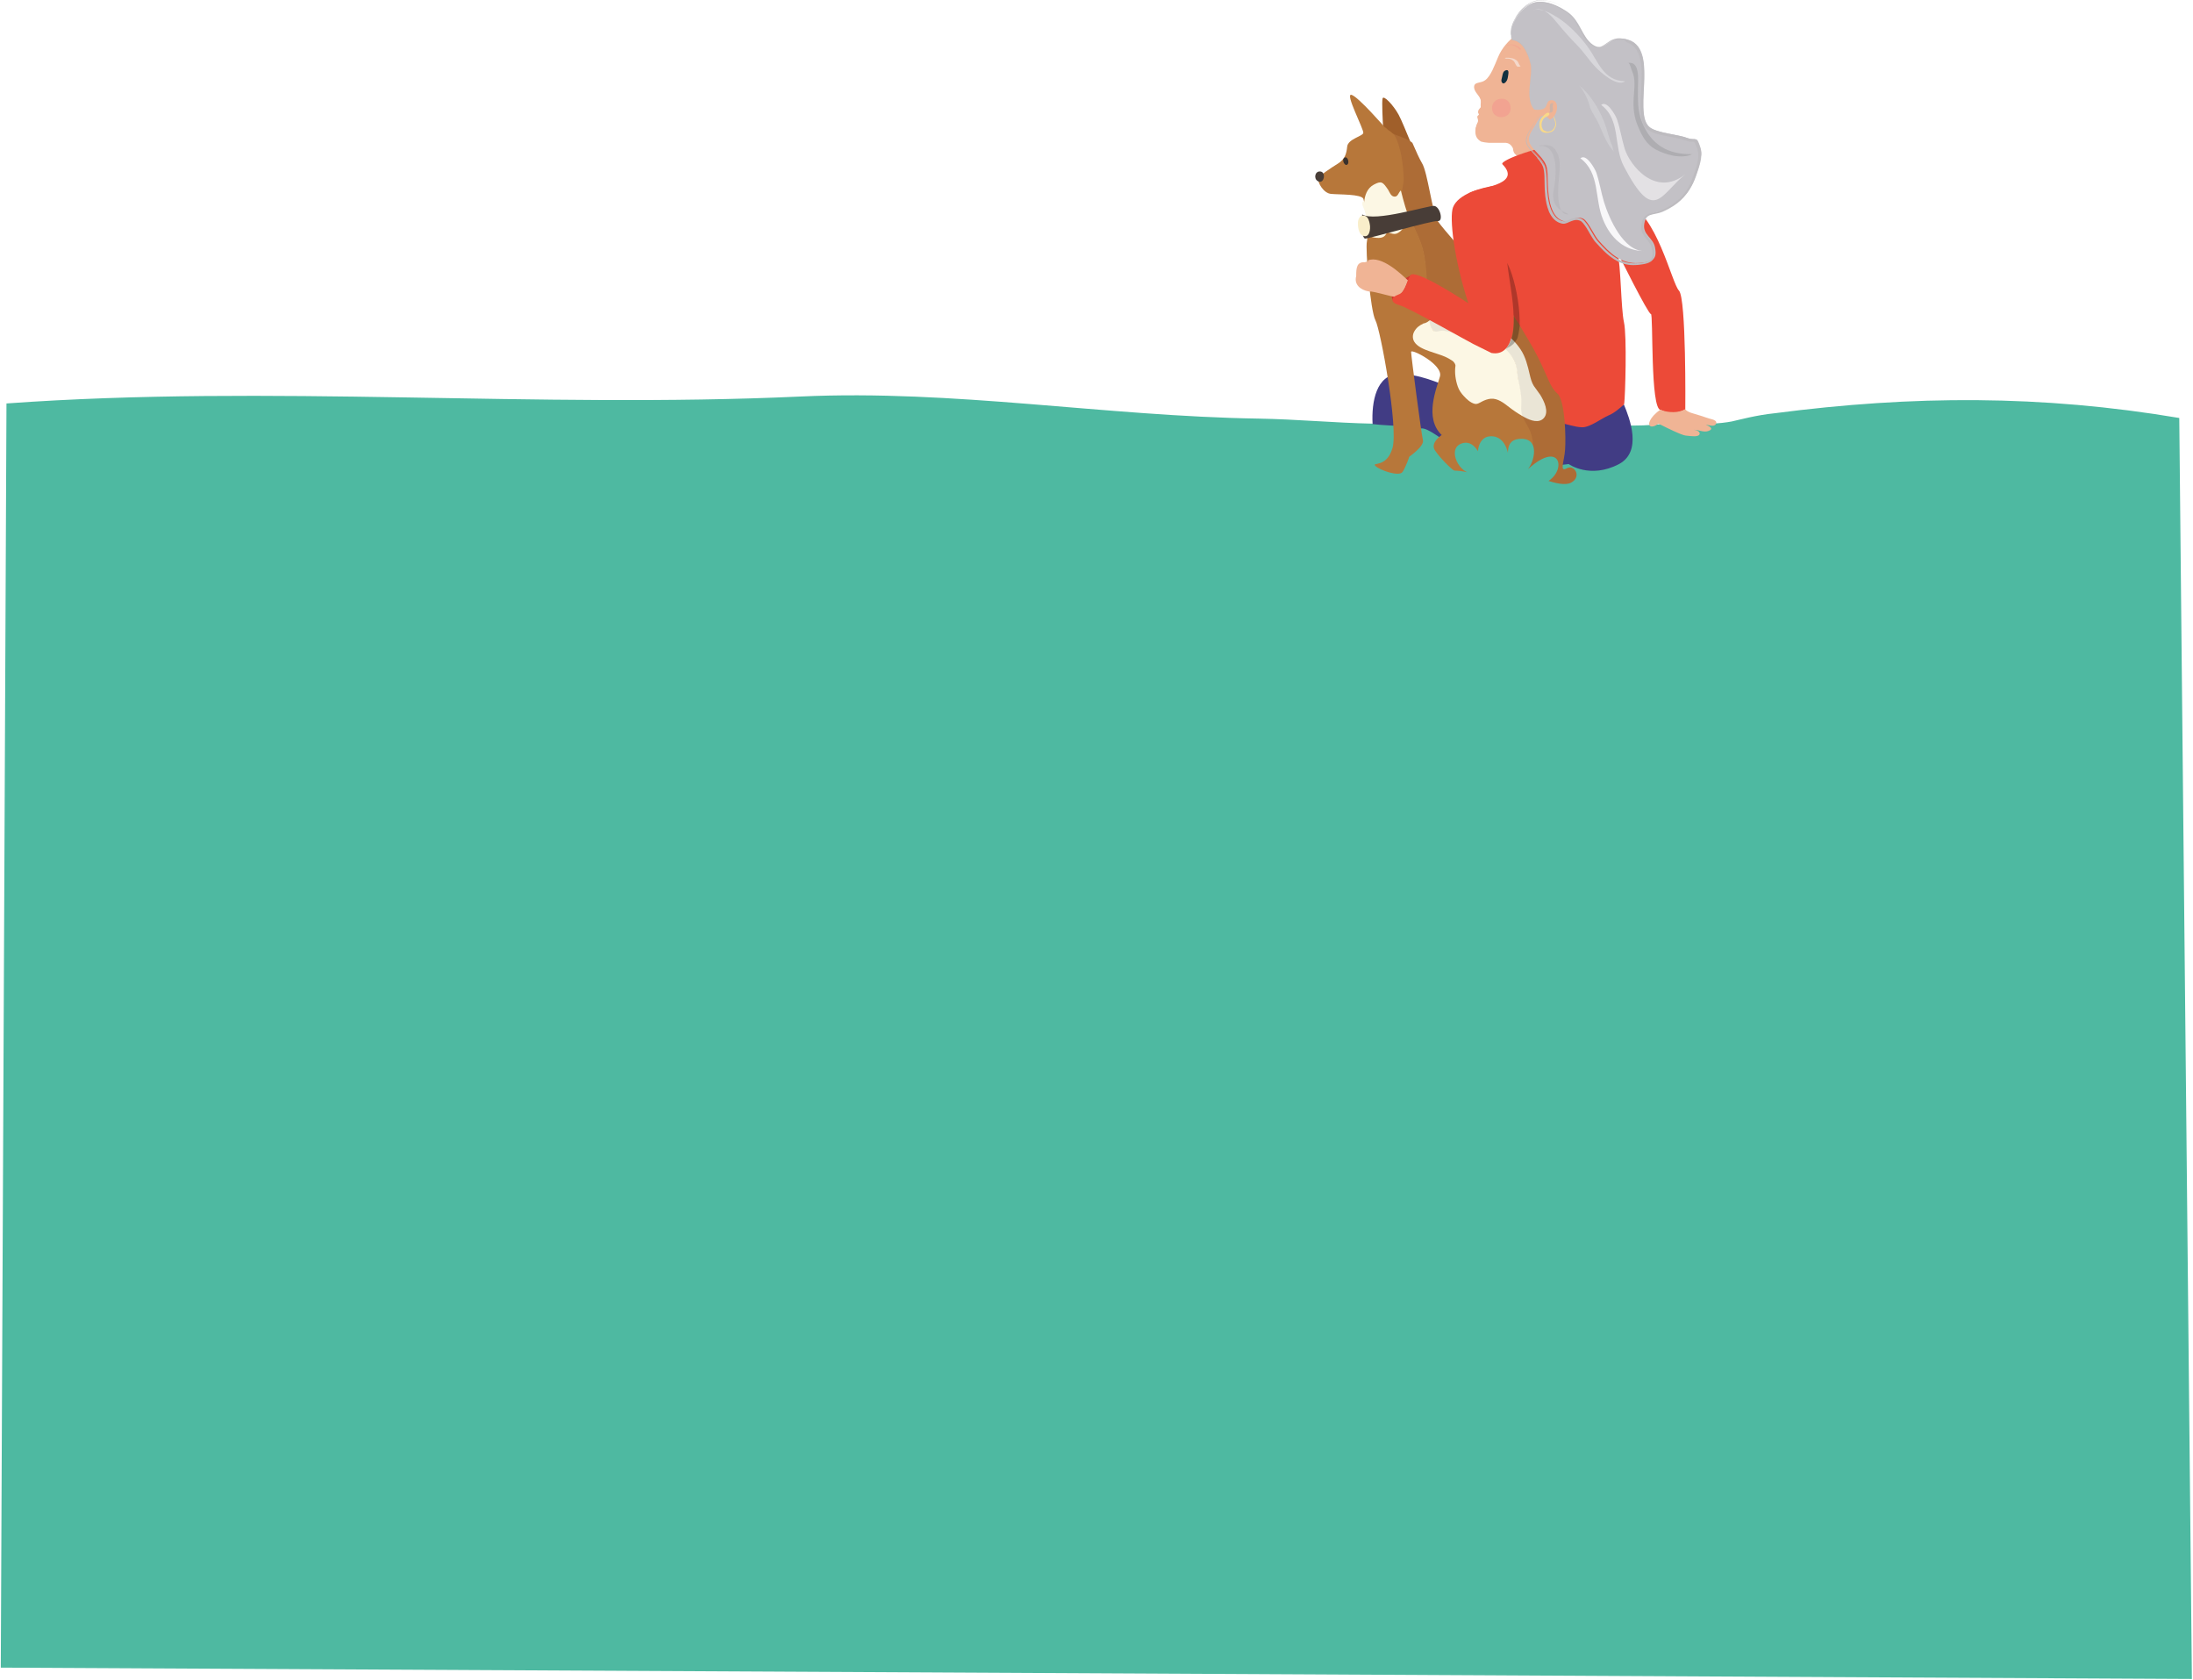 <svg width="1390" height="1065" viewBox="0 0 1390 1065" xmlns="http://www.w3.org/2000/svg"><title>Artboard</title><g fill="none"><path d="M1124.9 261.9c-11.8 1.2-22.6 4.2-27.2 5.2-3 .6-9.4 1.4-11.7 1.2-4.2.6-17.4-1.7-21.5-1-46.3 7.2-58.8-4.3-105.6-1.3-23.6 1.5-65.4 3-89 2.5-24.1-.5-48-2.8-72.1-3.2-97.3-1.5-193.4-18.5-290.4-14-167.6 7.7-335.9-7.7-503.3 4.4L.5 1056.9l1388.8 7.2-8-799.2c-87.3-14.7-169-14.4-256.4-3z" fill="#4EB9A1"/><path d="M895.9 173.9s-16.9 6.3-13.3 15.9c3.7 9.6 15.5-13.8 13.3-15.9z" stroke="#FE8B26" stroke-width="1.091" fill="#D36C20"/><path d="M945.2 241.8c.9 2.2 1 13.9 1.3 16.8h-.4v-2.8c0-2.1-.9-12-.9-14z" fill="#EE8B42"/><path d="M976.7 243.8h.4v.8l.9 11.1c-.9-.5-1-10.6-1.3-11.9z" fill="#FFC9A3"/><path d="M977.1 244.6c.9.6 1 10.7 1.3 11.9-.3-.1-.5-.3-.4-.8 0-1-.9-10-.9-11.1z" fill="#EE8B42"/><path d="M963.8 96.7c3 1.5 7.8 1.6 11.1 2.7-.4 2.9-.1 5.4-1 7.5l5.2-2.2c.3 0 .4.4.6.5l1.3.1c.1-.5.6-.5 1-.4l11.7.7.6-9c-9-15.5-21.8 3.3-30.5.1z" fill="#E5AAAA"/><path d="M887 187.3c.9-.9 1.1-2.4 1.6-3.6 1.1-1.2 1.6-3 2.4-4.4.8-1.4 1.3-3.3 2.4-4.4 1 0 1.4.7 2 1.2l-2-.8c-2.2 4.3-4.1 8.9-6.5 12.9.1-.4.1-.7.1-.9z" fill="#EE8B42"/><path d="M892.3 175.1c-4.6-4.1-8.4-13.8-16.5-10.5v.8h-.9c-.7 0-.9.4-1.4.4-5-.3-5.8 3.4-5.8 8.5v.4c-1.3 5.5 3.2 8.8 8.3 9.7 4.3-.3 6.4 1.8 11 1.2.7.8 0 .5 0 1.6.9-.9 1.2-2.4 1.6-3.6.6-1.7 1.1-3.5 2.4-4.4.8-1.4 1.3-3.3 2.4-4.4 1 0 1.4.7 2 1.2" fill="#FDC7A8"/><path d="M888.6 183.6c.6-1.7 1.1-3.5 2.4-4.4-.8 1.4-1.3 3.2-2.4 4.4zm139.7 72.4c-.7-4.1-1.3-11.1-2.3-12.6.1 2.2 1.5 8.9 1.9 12.9.2 0 .3-.1.4-.3zm-52.3 1.8c.9.6.2 2.8.4 4h-.4v-4z" fill="#FFC9A3"/><path d="M1022 181v.7-.7zm-.1 1.1v.3-.3zm.1-2v.2-.2zm.8-4.4v-.4.4zm.1-1v-.4.4z" fill="#FE8B26"/><path d="M996.4 108.6c-4.1-.7-22.5-3.8-25.1-.6-2.7 3.3-2.3 8.4-11 8.9-8.6.5-32.9 3.6-33.3 10.5-.4 6.9-5.4 36.9 3.7 64.7 0 0-33.9-22.5-36.8-17.7-2.9 4.8-2.9 10.5-7.6 12.2-4.8 1.7-5.3 5.1.7 6.7 6 1.6 43.1 22.8 46.8 24.6 3.7 1.8 11.5 5.7 11.5 5.7s-3.8 26.3 0 38.9c3.8 12.6 34.2 16.2 48.8 12.6 14.6-3.7 34.8-14.8 35.4-19.4.6-4.5 1.8-42.9-.2-51.6-1.9-8.7-1.9-36.2-4.1-44.2 0 0 19.6 39.5 21.2 39.1 1.6-.4-.5 60.6 6.2 60.8 8.9 4.5 15.6-.4 15.6-.4s.7-70.1-4-75.2c-4.8-5.1-13.9-48.8-34.1-56.5-20.3-7.7-33.1-9.5-33.4-12.9-.2-3.3 1.4-5.2-.3-6.2z" fill="#EC4A38"/><path d="M944.7 226.2c4.6 5.3 12.4-.1 16.2-8.2 6.8-14.8-3-53.3-8.3-54.1-5.3-.7-21.7 46.6-7.9 62.3z" fill="#000" opacity=".26"/><path d="M1029.3 256.4c-2.9 2.5-6.1 5.4-9.8 6.9-4.1 1.7-11.7 7.6-16.6 7.5-5.1-.1-9.2-2.1-14.3-2.7-4.1-.5-2.1-8.8-5.8-10.4-.5-.2-.5-.6-.2-1-.2-.4-.5-.7-.7-1l-28.1 3c-16.2-.3-42.8-22.1-67.3-21.6-14 .3-17.3 17.3-16.5 31.7 7.5.8 15 1 22.5 1.5 2.5.2 4.9.8 6.9 1.8 6.2-5.4 33.4 26.8 56.3 26 8.7-.3 38.6-4 38.6-4s13.4 9.7 31.9 0c14.9-8 6.7-29.1 3.1-37.7z" fill="#413C84"/><path d="M992 79.8c1.1-5.5 7.1-6.1 6.1-13.6V66c-.8-1.5-1.4-3-2.8-3.9-.7-.1-.8-.8-1.7-.8-1.3-.5-3.6-.3-5 0-.6.2-.8.7-1.7.6-2.2 1.3-2.7-.6-5.1.5-1 .6-3.1 4.9-4.9 4.7-4.2.4-5.9-3.1-5.3-6.7v-.3c.4-3.8 2.3-6.2 3.3-9.4-.1-1 0-1.8.3-2.5-.4-1.7-.7-3.6-1.4-5v-.3c-.7-1-1.3-2.1-1.7-3.3v-.3c-.6-.7-1-1.6-1.1-2.8-.6-1.5-.3-4.3.3-5.5-1-5.4-5.8-7-10.3-8.9-4.7 3.5-9.1 8.2-11.6 14.4-2 4.7-4.4 11.6-8 14.3-2.8 2.1-6.5 1-7 3.7-.6 3.3 3 5.6 3.9 8.3.3.6.5 1.5.3 2.2-.3 1.8.1 2.7-.1 4 .2 3.3-.5 6.7-2.1 9.4-.1.9-.5 1.7-1 2.6 0 .2-.1.4-.1.5-.7 4.5.9 6.8 3.6 8.3 1.4.3 3 .6 4.6.7h9.7c3.3-.2 4.8 1.5 5.8 3.6v.3c.3 2.8 1.4 3.2 2.5 4.4 3.9-1.3 7.6-2.7 11.7-3.9h.6c2.2-1.1 4.8-1.6 7.5-2.2h.3c3.5-1.1 7.4-1.8 11.7-2.2h1.1l1.7-.6c-1.6-2.5-3.7-4.5-4.2-8-.3-.3-.3-1.7.1-2.1z" fill="#F0B495"/><path d="M1026.9 126.6c-1-.8-17.4-8.7-16.9-12.3.6-3.6 3.2-7.5-2.7-8-5.9-.6.5-3.5 2.7-4.7 2.2-1.2 5.3-12.3-13.9-11.1-19.1 1.2-46.1 11.3-43.8 13.6 13.4 13.7-17.2 14.7-21.3 18.5-4.1 3.9 15.7 5 14.9 4.8-13.4-4.3 79.9-.8 79.9-.8" fill="#EC4A38"/><path d="M1077.8 93.5c-2.6-8.1-2.2-3.8-7.8-5.9-6.2-2.4-19.2-3.1-24.2-6.9-12-9.2 8.6-55-18.3-56.3-8.7-.4-10.6 10.2-19.1 3-5.7-4.9-7.1-13.9-13.8-19-5.6-4.3-14.8-8.8-22.2-6.6-8.2 2.4-17.2 14.4-13.9 23.7 6.4.1 10.1 8.2 11.7 15.1 1.6 6.9-4 22.1 2.3 28.9 11.1 1.1 5.6-6 11.1-6 5.1 0 4 10.4-1.3 12.3-5.6-6.1-7 .3-10.1 4.9-5.7 8.6-2.9 10.7 2.9 17.1 6.5 7.1 5.6 8.7 6 19.5.3 9 2 21.2 10.6 23 3.3.7 7.3-4 11.9-1.6 3 1.6 7 10.7 9.4 13.4 7.3 8.3 14.4 15.4 25.9 14.6 8.7-.7 11.6-2.3 10.1-9.9-1.2-6.3-8-7.9-6.8-15 1.4-8.2 7.2-6.4 12.4-8.7 9.8-4.3 16.4-10.3 20.3-21.2 1.8-5.3 4.8-12.7 2.9-18.4z" fill="#C3C1C6"/><path d="M938.5 68c-.5.7-1.2 1.3-1.5 2.1-.1.4-.2 1-.1 1.4.1.3.5.8.5 1-.2.8-1.2.6-1 1.9.1.8.6 1.5.4 2.5-.1.9-.8 1.6-1 2.5-.3.9-.4 1.8-.5 2.8-.1 2.1 1.7 2.5 3.6 2.5 7.6 0 9.5-10.5 6.8-16.1-.7-1.4-5-8.4-6.3-9.3-2.6-1.7.4 6.8-.9 8.7z" fill="#F0B495"/><path d="M952.1 52.4c.8 1 1.8.2 2.4-.5 1-1.1 1.2-2.6 1.4-4 .2-1.3.8-4.2-1.6-3.3-1.6.6-1.8 2.2-2.1 3.6-.2 1.4-1.1 3-.1 4.2z" fill="#112F3F"/><path d="M881.6 85.2c-2-.9-3.5-2.3-4.9-4-.3-4.6-.9-16.5-.4-18.7.5-2.7 7 4.3 10.2 10.2 1.8 3.3 4.9 11 7.9 18.2-3.9-2.5-8.4-3.6-12.8-5.7z" fill="#A05F2A"/><path d="M970.1 289.5c1.6-6.2 1.1-12.8-1.8-18.5-1.9-3.7-4.3-7.1-4.4-11.5-.1-3.1.3-6.1-.1-9.2-.3-2.8-.8-5.7-1.4-8.5-.9-4.5-.8-9.6-3-13.8-1.7-3.3-4.5-5.8-7.7-7.6-5-2.7-10.3-4.2-15.9-4.9-6.1-.8-12.3-.9-18.3-2-3.7-.7-8.1-1.8-10.1-5.4-2.2-4-2.2-9.1-2.5-13.6l-1.1-19.4c-.4-6-.8-12.2-2.5-18-3.2-10.8-10.1-20.3-12.5-31.3-2.9-13.2-.4-29.1-6.5-41.3 3.8 1.8 8.1 2.7 11.7 5.1l1.2.9c2.3 5.3 4.5 10.2 6 12.7 3.8 5.9 6.5 31.7 10.2 37.1 3.8 5.4 18.8 22.1 18.8 22.1 2.7 3.8 12.9 15.1 21.5 25.8 0 0 16.7 25.3 23.1 38.2 6.5 12.9 7.5 18.8 12.4 23.1 4.8 4.3 5.4 28 4.8 35.5-.5 7.5-3.8 14.5 1.1 11.8 4.8-2.7 9.7 5.4 2.7 9.1-7 3.8-26.4-5.9-28.5-7.5-.2-.2-.8-.4-1.5-.5 2-2.4 3.5-5.2 4.3-8.4z" fill="#AD6C36"/><path d="M835.6 113.4c.5-2.2 8.1-7 12.4-9.7 4.3-2.7 5.4-5.9 5.9-10.8.5-4.8 9.7-6.5 10.2-8.6.5-2.2-11.8-25.3-7.5-24.2 4.3 1.1 21.5 21 21.5 21v-.4c.6.6 1.1 1.2 1.8 1.7s1.5.8 4 3.3c4.1 7.4 5.4 18.1 5.8 26.7.3 5.4-1.9 7.3-.7 12.6 1.4 6.5 4.3 12.4 7.1 18.4 2.5 5.3 5.1 10.8 6.3 16.6 1.4 6.5 1.8 13.2 2.1 19.7.4 6.5.5 13 1.2 19.5.3 3.3.7 7.1 2.6 9.8 1.8 2.6 4.5-.1 7.5.7 5.6 1.4 11.4 1.6 17.2 2.2 9.5.9 23.6 7.5 27.5 17.7.9 2.2 1.3 4.6 1.5 7 .2 2.9 1 5.7 1.5 8.5.6 3.5 1.2 7.1 1 10.6-.1 2.1-.3 4.2.2 6.3.7 3.8 3.2 7 4.8 10.4 2.2 4.8 2.7 10.5 1.5 15.6-.9 3.9-2.5 7.1-4.7 9.6C959 296 938 294 938 294s-5.9 3.8-9.7 6.5c-3.8 2.7-15.6-10.2-18.8-15.1-3.2-4.8 4.3-9.7 4.3-9.7-11.3-10.8-3.2-29.6-1.1-37.1s-18.3-17.8-18.3-15.6c0 2.2 6.5 52.2 7.5 55.9 1.1 3.8-8.6 10.5-8.6 10.5s-2.2 6.5-4.3 9.7c-2.2 3.2-14.5-1.1-17.2-3.8-2.7-2.7 7 1.6 10.8-11.3 3.8-12.9-7.6-75.1-10.8-81-3.2-5.9-6.5-45.2-5.4-50 1.1-4.8-1.1-23.7-2.2-26.9-1.1-3.2-15.6-2.7-20.4-3.2-4.9-.3-8.7-7.3-8.2-9.5z" fill="#B7773A"/><path d="M920.4 198c6 .2 12 1.8 17.5 4.1 4.9 2 9.8 4.4 14.1 7.5 4.5 3.2 8.6 7.1 11.7 11.7 3.3 4.9 4.6 10.5 5.9 16.1.6 2.5 1.2 5 2.6 7.2l4.1 5.7c2.3 3.8 5.8 10.7 2.2 14.7-3.1 3.4-8.3 1.5-11.7-.3-.8-.4-1.6-.8-2.3-1.3-.4-1.3-.7-2.6-.7-4-.1-3.1.3-6.1-.1-9.2-.3-2.8-.8-5.7-1.4-8.5-.9-4.5-.8-9.6-3-13.8-1.7-3.3-4.5-5.8-7.8-7.6-5-2.7-10.3-4.2-15.9-4.9-6.1-.8-12.3-.9-18.3-2-3.7-.7-8.1-1.8-10.1-5.4-.7-1.4-1.2-2.9-1.6-4.5.7-.5 1.4-1.1 2-1.6 3.6-2.9 8.1-4 12.8-3.9z" fill="#EAE5D6"/><path d="M916 226.1c-3.3-1.4-6.7-2.3-10-3.5-3.4-1.2-7.8-2.9-9.7-6.2-1.1-2-1-4.3.1-6.3 1.4-2.5 3.2-3.8 5.7-5l.1-.1c1.3-.1 2.6-.9 3.8-1.8.3 2.1.9 4.1 2.1 5.8 1.8 2.6 4.5-.1 7.5.7 5.6 1.4 11.4 1.6 17.2 2.2 9.5.9 23.6 7.5 27.5 17.7.9 2.2 1.3 4.6 1.5 7 .2 2.9 1 5.7 1.5 8.5.6 3.5 1.2 7.1 1 10.6-.1 2.1-.2 4.2.2 6.3.1.6.3 1.1.5 1.7-3-1.7-5.8-3.6-8.5-5.7-3.2-2.5-7.2-5.7-11.6-5.3-2 .2-3.9.9-5.6 1.8-1.4.7-3 1.9-4.7 1.4-2.6-.7-5-2.9-6.8-4.9-1.6-1.7-3-3.7-3.8-6-1.4-4-2.1-8.8-1.5-13 .2-1.1-.9-2.5-1.7-3.2-1.6-1.1-3.2-2-4.8-2.7zm-51.4-98.8v1.2c.4-4.7 1.9-9.2 6.2-11.5 4.9-2.6 5.7-1.6 9 3.2.9 1.4 1.7 4.1 3.8 4.4 2.5.3 2.6-2.3 4.2-3.8 0 0 .1 0 .1-.1 1.7 6.8 3.6 13.6 6.2 20.2h-.1c-3.2.6-3.6 2.9-5.8 5.1-3.5 3.4-5.1 2.3-9.1 1.1-1.2 3.7-4.1 4-7.8 3.5-4.2-.6-4.8-2.4-5.4-6.2l-.4-9.3c-.5-2.4-3.7-6.8-.9-7.8z" fill="#FCF7E4"/><path d="M863.4 135.9s-.8 15.3 1.9 15.3 42.1-11.5 46-11.1c3.8.4 1.5-9.2-2.3-9.6-3.9-.3-37.6 10.4-45.6 5.4zm-28.3-21.2c-2.6-1.7-1.6-6.5 1.9-6 3.8.5 2.2 8.6-1.9 6z" fill="#483D37"/><path d="M863.5 149.2c-2.5-1.3-2.9-5.9-2.8-8.3.2-2.4 1.6-5.1 4.5-4.1 2 .7 2.7 3.4 3 5.2.7 3.1-.2 9.6-4.7 7.2z" fill="#F9EECA"/><path d="M854.4 103.8c.8-1.3-.4-5.1-2.3-3.8-2.1 1.4.7 6.4 2.3 3.8z" fill="#38302C"/><path d="M895.9 173.9s-16.9 6.3-13.3 15.9c3.7 9.6 15.5-13.8 13.3-15.9z" fill="#CE392E"/><path d="M885.8 188.3c.5-.6 1.4-1 1.8-1.5 2.2-2.6 3.7-5.8 4.9-9-4.5-4.2-16.8-16.1-25.5-12.8v.9h-.8c-.7 0-.6.3-1.1.3-5-.3-5.5 3.3-5.5 8.4v.4c-1.5 5.5 2.9 8.8 7.9 9.7 3.9-.2 14.6 3.7 18.3 3.6z" fill="#F0B495"/><path d="M945.3 223.7s-7.8-3.9-11.5-5.7c-3.7-1.8-40.8-23-46.8-24.6-6-1.6-5.5-5-.7-6.7 4.8-1.7 4.7-7.4 7.6-12.2 2.9-4.8 36.8 17.7 36.8 17.7-9.1-27.7-12.2-54.5-9.7-60.9 3.2-8.1 17.2-12.5 27.8-13.8 2.9 15.1 4.9 32 6.3 46.9 1.2 12.3 4.1 24.3 4.3 36.7.2-.2 1.3 25.5-14.1 22.6z" fill="#EC4A38"/><path d="M1001.7 100.3c12.6 9.5 8.8 25.6 14.4 39 4.7 11.4 13.3 19.8 26.1 19.8-13.1.2-22.3-20.6-25.5-31-1.9-6.2-2.8-12.5-4.9-18.7-.8-2.3-6.6-12.9-10.3-8.8" fill="#F8F7F9"/><path d="M1014.9 66.5c12.6 9.5 7.6 26.2 14.4 39 19.3 36.9 23 17.6 39 4.9-19 15-35.2-5.6-38.5-16.1-1.9-6.2-2.8-12.5-4.9-18.7-.8-2.3-6.6-12.9-10.3-8.8" fill="#F8F7F9" opacity=".6"/><path d="M1031.9 39.9c7.8-1.4 6.3 11.1 6.3 15.6 0 7.6-.4 14.5 2.5 21.7 5.8 14.7 16.6 20.8 32 20.5-6.9 3.3-17.1.4-23.5-3.1-5.7-3.1-8.5-8.6-11-14.5-2.6-6.2-3.1-11.6-2.7-18.3.3-6.1 1.4-11.4-1.1-16.9-.7-1.6-1.2-4.4-2.1-4.9" fill="#9D9CA0" opacity=".55"/><path d="M1006 29.2c-4.8-6.5-12-13.9-18.9-18.2-4.4-2.7-9.7-5.8-15-4.7l1.4-.3c5.7-1.2 10.6 5 13.8 8.9 3.9 4.7 7.9 9.2 12.1 13.5 4.3 4.3 7.5 9.4 11.7 13.9 3.2 3.4 13.9 13.1 18.9 9.2-14-.4-16.7-12.4-24-22.3z" fill="#D8D7DB"/><path d="M1022 92.7c-2.2-4.5-3.1-10.1-5.2-15.4-2.5-6.4-6.8-14-11.6-19.1-1.3-1.4-2.7-2.8-4.2-4 3.4 4.2 5.8 9.2 7 14.5 1.1 2.2 2.3 4.4 3.6 6.5 2.6 4.4 4.1 9.4 6.5 13.9.8 1.6 2.6 4.4 4.7 6.9-.3-1.1-.6-2.2-.8-3.3z" fill="#D8D7DB" opacity=".53"/><path d="M975.6 92.5c12.9-1 10.7 19.3 9.4 26.8-.7 3.9-1.1 7.4 1.2 10.9 2.2 3.4 5.3 3.8 8 5.6-8.7 1.3-6.4-19.4-6-23.9.4-4.9 1.1-10.2-1.1-14.8-2.7-5.7-5.9-5.3-11.2-5" fill="#9D9CA0" opacity=".21"/><path d="M955.1 37.2c1.8-.2 4 .7 4.9 2.3.6 1 .8 1.9 1.7 2.7.4.3 2.2-.1 2.1-.2-.8-.7-1.1-1.7-1.6-2.7-.5-.8-1.2-1.3-2.1-1.8-1.7-.8-3.7-1-5.6-.9-1.4.2-.2.6.6.6z" opacity=".53" fill="#F8F7F9"/><path d="M982.8 65.7c-.5.8-.5 1.7-.5 2.6l.1 1.4v.7c0 .2-.2.5 0 .3-1 .7.5.9 1.1.5 1.7-1.1 0-3.9 1-5.5.4-.6-1.3-.4-1.7 0z" opacity=".53" fill="#B2B1B5"/><path d="M964.2 31.1c-2.4-2.6-5.5-3.5-8.9-2.5-.6.2-.5.5.1.3 3.1-.9 5.7.3 7.9 2.6.1.2 1.1-.2.9-.4z" opacity=".53" fill="#F49F90"/><path d="M968.2 307.5c25.8 3.1 26.4-33.9.2-10.1 4-4.6 7.7-19-3.7-19.3-12.3-.3-8.3 11.9-8.3 17.8.7-5.4-.9-20-11.9-19.4-8.9.5-9.5 14.5-5 17.9.1-3.9-4.1-15.1-11.7-13.7-11 2.1-4.1 18 4.4 19.3-4.6-1.7-14.7-3-18.6.3-7.4 6.2 7.5 7.9 13.1 9.5-10.2-1.6-26.9-.5-12.8 6.7 10.3 5.3 32.9 5.1 45 4 4.7-.4 18.1-1.6 19.9-5.9 2.7-6.3-12.3-10.2-18.8-8" fill="#4EB9A1"/><path d="M1083.1 265.2c-4.1-1.4-5.9-2-9.7-3.1-2.2-.6-4.2-1.4-5.2-2.7-2.3 1.2-5 1.8-7.6 1.8-2.6 0-5.7-.4-8.3-1.5-2.5 1.7-5.8 4.8-6.8 7.7-1.1 3.3 2.1 4 5.7 1.1 16.1 8.1 16.7 7.5 18.7 7.7 1.4.1 6.9 1.1 7.4-1.2.3-1.6-2.3-2.6-3.6-2.6 2.8-.1 6 1.8 9 .8 4-1.3.9-3.1-1.5-4 1.6.1 5.2 1.5 6.3-.3 1.6-2.7-2.9-3.2-4.4-3.7z" fill="#F0B495"/><path d="M957.3 219.5c.5-.4 1.1-.9 1.8-1.4 1.1-1.2 2.1-2.5 2.8-4 .9-3.2 1.4-7.9 1.4-7.9l-3.8-5.8s.2 8.7-1.1 13.2c0 .1-.1.4-.1.4l-1 2.6-.9 1.8c-.5 1-1.2 1.9-1.9 2.7.9-.5 1.8-1 2.8-1.6z" fill="#000" opacity=".26"/><path d="M986.2 77.5c-.2-1.1-.7-2.6-1.4-3.7 0 .1-.1.1-.2.1.3.7.5 1.4.7 2.1.3 1 .7 2.1.5 3.2-.3 1.4-1.2 3-2.5 3.7-.5.3-1.2.4-1.8.5-.7.2-1.4-.1-2.1-.4-.5-.2-.8-.3-1.2-.7-.3-.4-.5-.7-.7-1.2-.3-.7-.4-1.4-.4-2.2.1-2 1.1-4.1 3-4.9.7-.3 1.2-.5 1.7-1.1.7-.9-.1-1.7-1.1-1.4-.6.2-1.1.6-1.6 1.1-.2.2-.4.3-.5.5-1.5 1.3-2.7 3-2.9 5.1-.1 1.8.2 4.3 1.8 5.3 1.5.9 3.3.8 4.9.4 1.7-.4 2.7-1.2 3.3-2.9.7-1.1.8-2.1.5-3.5z" fill="#F9D987"/><path d="M1023 26.4c1.6-.5 3.3-.6 5.1-.3l.7.1.6.1 1.3.3c.4.2.8.4 1.2.5.4.1.8.3 1.2.5-.4-.2-.8-.4-1.3-.6-1.1-.4-2.2-.7-3.3-.9-1.9-.3-3.8-.3-5.5.3zm-54.4 63.8c0-.1 0-.1-.1-.2 0 .1 0 .2.1.3.1.7.8 2.1 1.8 3.3-.7-.9-1.2-1.8-1.5-2.5-.2-.4-.3-.7-.3-.9zm35.3-68c.7 1.2 1.5 2.3 2.3 3.3l.3.3c.2.2.4.4.6.7l.2.2c.4.4.9.8 1.4 1.2-.5-.4-1-.8-1.4-1.3-1.4-1.4-2.5-3.1-3.5-4.8-2-3.5-3.6-7-5.9-9.9 2.3 2.9 3.8 6.3 5.6 9.4-1.4-2.4-2.4-4.4-3.4-6.1-1-1.6-1.9-3-2.8-4-1.7-2.1-3.3-3.2-4.8-4.2-.9-.6-1.9-1.2-3.1-1.9 1.5.9 2.9 1.8 4.4 2.9 1.5 1.1 2.9 2.4 4 3.9 1.5 1.9 2.6 4 3.8 6.1.6 1.2 1.3 2.4 2 3.6l.3.6zm74.3 74.1c-.1-1.1-.4-2.2-.8-3.2-.3-1-.7-2-1.2-3-.2-.5-.5-1.1-1.2-1.6-.3-.2-.8-.3-1.1-.4h-.9c-1 0-1.9-.1-2.9-.4-.9-.3-2-.7-3-1-4.2-1.1-8.4-1.7-12.4-2.6-2-.5-4.1-1-6-1.7-1.9-.7-3.7-1.7-4.7-3.3-1.1-1.6-1.7-3.5-2-5.5-.3-2-.5-4-.5-6V63c.1-3.3.3-6.6.5-9.9.1-3.6.1-4.6.1-5.5 0-.9 0-1.8-.2-5.5-.1-1.8-.4-3.7-.8-5.5-.1-.5-.2-.9-.4-1.3-.1-.4-.2-.9-.4-1.3l-.5-1.3-.6-1.3-.7-1.2c-.3-.4-.5-.8-.9-1.1l-1-1.1-1-.9-.2-.1c-.2-.2-.5-.3-.7-.4.1 0 .2.1.2.1l-.3-.2c-.3-.2-.5-.3-.8-.4l.3.2c.1.1.2.1.4.2l-1.1-.6.4.2c-1.1-.6-2.3-1-3.5-1.3l-1.4-.3-1.4-.1c-.5-.1-.9-.1-1.4-.1-.5 0-1 0-1.4.1-1.9.3-3.7 1.1-5.2 2.2-1.5 1-3 2.2-4.5 2.8-1.6.7-3.2.4-4.7-.4-.6-.3-1.1-.7-1.7-1.1 1 .9 2.2 1.6 3.5 1.9 1.9.5 3.9-.3 5.5-1.4 1.7-1.1 3.3-2.4 5.2-3.1 1.9-.8 4-.9 5.9-.6.7 0 1.4.2 2.1.4-1.6-.4-3.3-.5-5.1-.5-1.4.2-2.8.6-4.2 1.4-1.3.7-2.5 1.7-3.8 2.5-1.3.8-2.7 1.6-4.3 1.6-1.6 0-3-.8-4.2-1.7-.7-.5-1.4-1.1-2-1.7l-.2-.2c-.2-.2-.4-.4-.6-.7 0-.1-.1-.1-.2-.2l-.1-.2c-.9-1.1-1.6-2.2-2.3-3.3l-.6-.9-1.8-3.3c-.6-1.1-1.2-2.1-1.8-3.1h-.1l-.4-.7c-1.4-2.2-3.1-4.2-5.1-5.8-4.1-3.1-8.6-5.4-13.4-6.6-2.4-.5-5-.7-7.4-.3-2.3.5-4.3 1.5-6.2 2.8.1-.1.2-.1.4-.2.3-.2.6-.4 1-.6-3.1 1.9-5.9 4.7-7.9 8.1-1.1 1.7-1.9 3.5-2.4 5.5-.6 1.9-.8 4-.5 6 0 .3 0 .5.1.8l.4 1.4v.2c0 .1.1 0 .2 0h.4c1 0 2 .4 2.9.8 1.8 1 3.2 2.5 4.3 4.2 1.1 1.7 1.9 3.5 2.6 5.3.6 1.8 1.2 3.6 1.5 5.4v.1-.2c-.1-.9-.5-2.2-1-4-.6-1.7-1.3-3.9-2.7-6.2-.7-1.2-1.5-2.2-2.4-3.1-.9-.9-2-1.6-3.1-2l-.9-.3c-.2-.1-.3-.1-.5-.1.6.1 1.2.2 1.7.5.1 0 .1 0 .2.1.3.1.6.3.9.5.1.1.2.1.4.2-.1 0-.2-.1-.2-.1l.9.6-.1-.1c-.3-.3-.6-.5-1-.7-.3-.2-.6-.3-.9-.4-.2-.1-.3-.1-.4-.2h-.1c.1 0 .2.1.2.1-.4-.2-.8-.3-1.2-.4l-1.2-.2c-.3 0-.3-.2-.4-.6l-.3-1.1c-.1-.8-.2-1.5-.2-2.3v.7l.1.8.1.8c0 .3.1.5.2.8.2.4.1.9.5 1-.1 0-.2 0-.4-.1l-.2-.7-.2-.8c0-.3-.1-.6-.1-.8-.1-.6-.1-1.1-.1-1.7.1-3.6 1.4-7.2 3.7-10.6-1.5 2.3-2.9 5-3.4 8 .4-2.2 1.2-4.3 2.3-6.2 1.5-2.6 3.4-4.9 5.4-6.7 1.4-1.2 2.9-2.2 4.1-2.7.3-.1.6-.3.8-.4.3-.1.5-.2.7-.2.4-.1.6-.2.6-.2 2.1-.7 4.3-.7 6.4-.5 2.1.2 4.1.8 6 1.5 3.8 1.4 7.1 3.4 9.9 5.6 2.8 2.2 4.6 5.1 6.1 7.9 1.5 2.8 2.8 5.4 4.4 7.7.5.7 1.6 2.3 3.6 3.8.5.4 1 .8 1.6 1.1.3.2.6.4.9.5.3.1.7.2 1.1.4.8.2 1.6.3 2.4.1.4 0 .8-.2 1.2-.3.4-.1.8-.3 1.1-.5 1.5-.8 2.7-1.8 4.1-2.7 1.4-.9 2.8-1.6 4.4-1.8 1.5-.2 3.1 0 4.6.2.4.9 1.2 1.4 1.9 1.8.7.3 1.4.5 2 .9 1.6 1 2.9 2.3 3.9 3.9s1.6 3.4 2.1 5.3c.9 3.7 1.1 7.6 1 11.5 0 3.9-.3 7.8-.5 11.7-.2 3.9-.4 7.9 0 11.9.2 2 .5 4 1.3 5.9.4.9.9 1.9 1.5 2.7.7.8 1.5 1.5 2.4 2 1.8 1 3.7 1.7 5.6 2.2 1.9.5 3.8.9 5.8 1.3 3.8.8 7.7 1.4 11.4 2.6.9.3 1.9.7 2.9.8.5.1 1 .1 1.5.1s1 0 1.2.1c.5.2 1 1.2 1.3 2 .3.9.6 1.8 1 2.7 1.1 3.6.3 7.5-.7 11.1-.5 1.8-1.2 3.6-1.8 5.5-.6 1.8-1.3 3.6-2.1 5.3-1.6 3.4-3.8 6.6-6.5 9.2-1.3 1.3-2.8 2.5-4.3 3.5-1.5 1.1-3.2 2-4.8 2.8l-2.5 1.2c-.8.4-1.7.7-2.6.9-1.8.5-3.7.7-5.5 1.4-1.9.7-3.4 2.4-4.1 4.2-.3.9-.6 1.9-.7 2.8-.1 1-.2 2 0 3 .1 1 .5 1.9 1 2.8.5.9 1 1.6 1.6 2.4 1.2 1.4 2.4 2.8 3.2 4.3.4.7.8 1.7 1 2.9.2 1.2.4 2.5.3 3.8-.1 1.2-.6 2.4-1.4 3-.8.7-1.8 1-2.7 1.3-1.7.5-3.5.6-5.3.8-1.8.1-3.7.2-5.5-.2-3.7-.5-7.2-2.2-10.3-4.5-3.1-2.3-5.9-5.2-8.6-8.2-.7-.8-1.4-1.5-1.9-2.3-.6-.8-1.1-1.7-1.6-2.5-1-1.7-2-3.5-3.1-5.3-.5-.9-1.1-1.7-1.8-2.6-.6-.8-1.3-1.7-2.4-2.3-1-.6-2.1-.9-3.3-.9-1.1 0-2.2.3-3.2.6-1 .4-1.9.8-2.8 1.1-.9.4-1.8.6-2.6.5-1.7-.3-3.5-1.2-4.7-2.5-1.3-1.3-2.2-3-3-4.7-.7-1.7-1.2-3.6-1.6-5.4-.7-3.7-1-7.4-1.1-11-.1-1.8-.1-3.6-.2-5.3-.1-1.7-.2-3.4-.7-4.9-.4-1.6-1.2-2.9-1.9-4.1-.8-1.2-1.6-2.1-2.4-3-1.5-1.7-2.8-3-3.6-3.9-.8-.9-1.3-1.4-1.3-1.4-.1-.1-.2-.2-.3-.4.7.9 1.6 1.9 2.5 3 1.8 2 3.9 4.2 5.3 6.5.7 1.2 1.2 2.5 1.5 3.6.3 1.2.4 2.3.4 3.2.1.9.1 1.7.1 2.2v.8c0-.2 0-.9-.1-2.3s-.2-3.2-.8-5c0 0-.2-.7-.8-1.6-.5-1-1.4-2.2-2.4-3.4-2.1-2.4-4.7-5-5.8-6.4-.3-.4-.7-.9-1.3-1.7-.5-.8-1-1.9-1.1-3.2-.1-1.3.3-2.7.9-4.1.6-1.4 1.5-2.7 2.3-4.1.9-1.3 1.6-2.8 2.3-4.1.4-.7.8-1.3 1.3-1.8.4-.6 1-1 1.6-1.2l.5-.1h.1v-.2c-.2 0-.3 0-.5.1-1 .3-1.8 1.2-2.4 2.1-1.2 1.8-2.2 3.9-3.6 5.9-.3.5-.7 1-1 1.6-.3.5-.6 1.1-.9 1.7-.5 1.2-1 2.4-1 3.7-.1 1.3.3 2.6 1 3.7.6 1.1 1.4 2 2.1 2.9 1.5 1.7 2.9 3.2 4.1 4.6l-.1.1c2.4 2.7 3.8 5 4.2 7.6.5 2.6.4 5.3.5 9 0 0 0 1.4.1 3.6s.4 5.3 1.1 8.7c.4 1.7.9 3.4 1.6 5.2.8 1.7 1.8 3.4 3.1 4.7 1.3 1.3 3 2.3 4.7 2.7.4.1.9.2 1.4.2.5 0 .9-.1 1.3-.2.8-.2 1.5-.5 2.1-.8 0 0 .2-.1.7-.3.5-.2 1.2-.5 2.2-.8 1-.3 2.4-.5 4 .1 1.5.5 2.8 2.5 4.3 4.7.9 1.5 1.4 2.3 1.6 2.7l.2.4c.5.8 1.1 1.8 1.7 2.8.3.5.7 1.1 1.1 1.7.4.6.9 1.2 1.3 1.6 1.8 2 3.7 4 5 5.3 2.6 2.5 5.5 4.9 8.8 6.6 3.3 1.7 7.1 2.6 10.8 2.4 1.9 0 3.7-.3 5.1-.5 1.4-.2 2.3-.5 2.3-.5.9-.2 2.1-.7 3.2-1.5 1.1-.9 1.7-2.3 1.9-3.5.2-1.2 0-2.3 0-3.1 0-.4-.1-.7-.1-.9v-.3c-.1-.9-.4-1.9-.8-2.7-.4-.9-.9-1.6-1.4-2.4-1-1.4-2.2-2.6-3.1-3.9-.9-1.3-1.5-2.6-1.7-4-.2-1.4.1-2.8.5-4.2.4-1.3 1.1-2.5 2.1-3.2 1-.8 2.3-1.2 3.6-1.5 1.3-.3 2.7-.5 4.1-.9.7-.2 1.4-.5 2-.7l1.9-.9c3.3-1.6 6.6-3.6 9.5-6.3 2.9-2.7 5.3-5.9 7.1-9.6.5-.9.9-1.9 1.3-2.8l1.1-2.9c.7-1.9 1.4-3.9 2-5.9.6-2 1.1-4.1 1.2-6.2.4-1.1.4-2.2.3-3.3zm-116.4-86l.6-.9c-.2.4-.4.6-.6.9zm69.8 14.9c.5.1.9.3 1.3.5l.2.1c-.7-.3-1.4-.5-2.2-.7.3.1.5.1.7.1zm-66-19.7c-1.3 1.1-2.8 2.8-4.2 4.8 1.5-2 3.2-3.9 5.1-5.4-.2.1-.4.3-.5.3l-.4.3zM979.8.3c-1.8-.3-3.7-.3-5.6 0-1.9.3-3.6 1.1-5.2 2-3.2 1.9-5.8 4.7-7.8 7.8-1.9 3.1-3.4 6.7-3.4 10.5v.7l.1.7.2 1.4.4 1.6.1.3v.1h.1l.6.1.7.1c1.7.3 3.2 1.2 4.4 2.4 2.4 2.5 3.9 5.9 5 9.3.3.9.5 1.7.7 2.6.2.9.3 1.7.3 2.6.1 1.8-.1 3.6-.2 5.4-.3 3.6-.8 7.2-.8 10.9 0 1.8.2 3.7.6 5.5.5 1.8 1.3 3.6 2.6 5-1.3-1.5-2-3.2-2.5-4.9-.4-1.7-.6-3.4-.6-5.1-.1-3.3.3-6.5.6-9.7.3-3.1.7-6.3.2-9.4-.7-3.1-1.8-6.4-3.6-9.4l-.2-.4c-.2-.4-.7-1.2-1.9-2.4-.9-.9-2-1.7-3.2-2.1l-.9-.3c-.2-.1-.3-.1-.5-.1l-.6-.1c-.3-.1-.6.1-.6-.3l-.2-.7-.3-1.1c-.6-2.9-.1-5.8.9-8.5s2.5-5.2 4.3-7.3c1.8-2.1 3.9-4 6.2-5.3 2.3-1.4 5-2 7.4-2 2.5 0 4.8.5 6.8 1.1 2.5.8 4.7 1.8 6.5 2.8-.1 0-.2-.1-.2-.1C987 2.2 983.5.8 979.8.3z" fill="#BDBBBF"/><path d="M946 70.5c1.8 5.6 11.5 4.9 11.5-1.9 0-3.5-2.3-6.7-7.1-5.9-3 .5-5.7 3.7-4.4 7.8z" fill="#F2A391"/></g></svg>